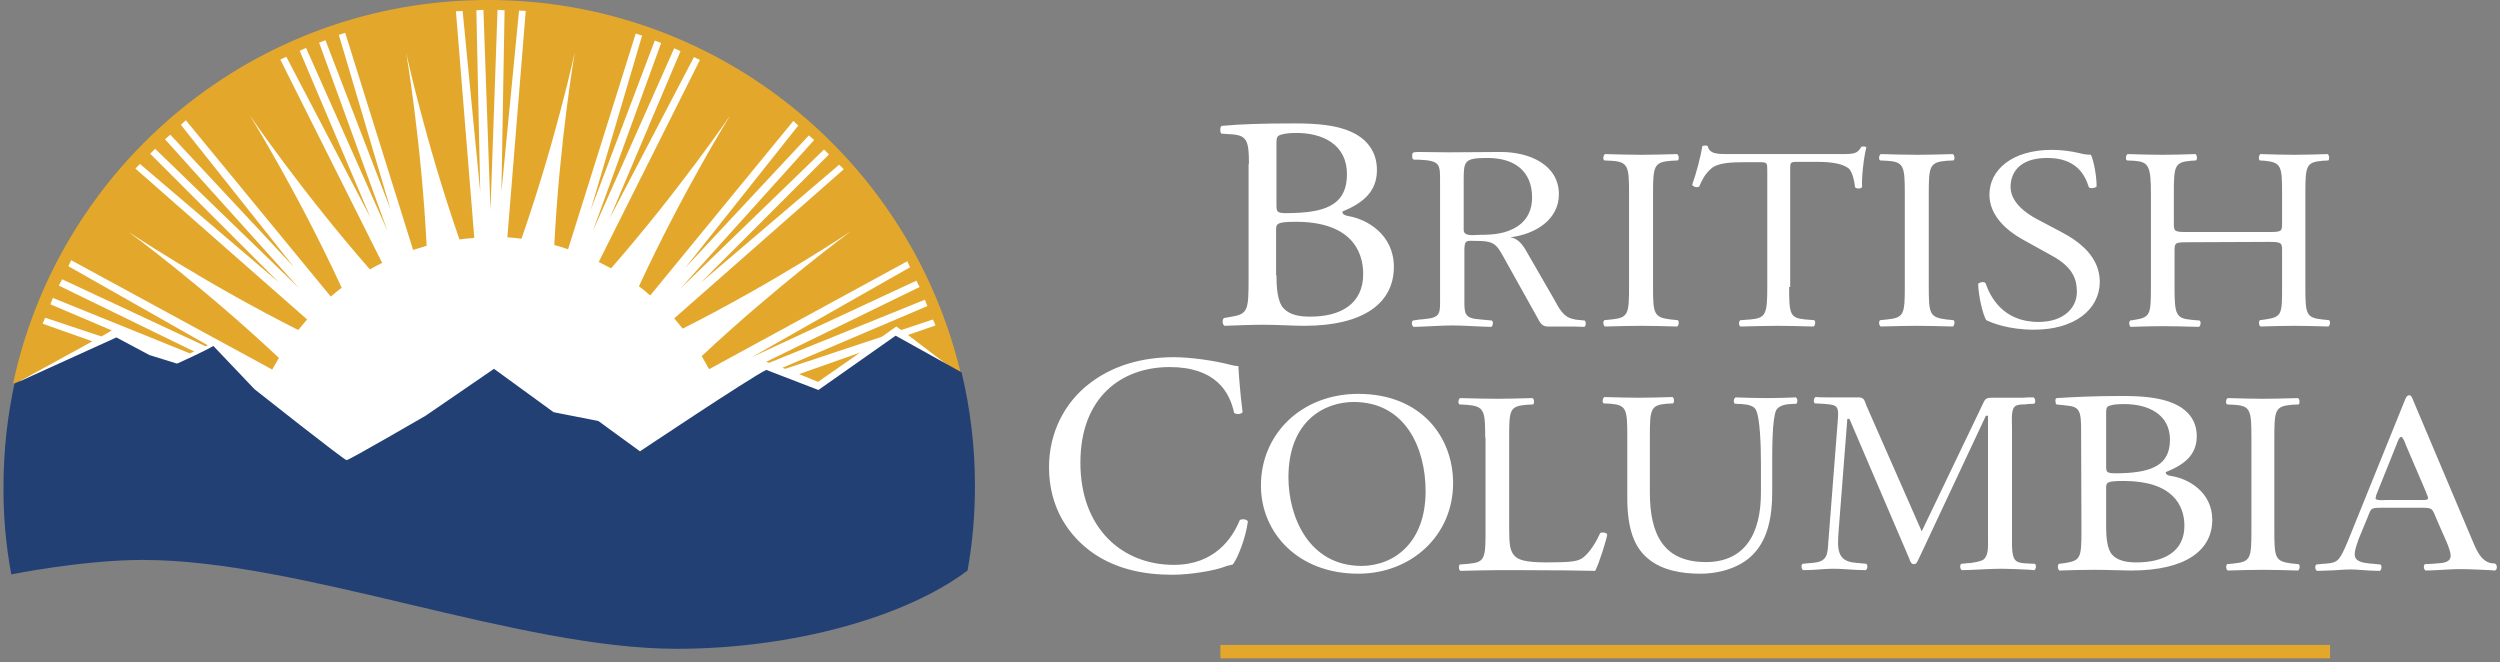 <svg xmlns="http://www.w3.org/2000/svg" width="200" height="53" viewBox="0 0 200 53"><rect x="0" y="0" width="200" height="53" fill="#808080" stroke="none"/><g fill="none"><path fill="#FFF" d="M11.368,44.062 C23.977,44.062 41.41,51.171 54.076,51.171 C63.103,51.171 71.932,48.773 76.925,45.219 C77.264,43.131 77.461,40.987 77.461,38.815 C77.461,17.63 60.282,0.451 39.097,0.451 C17.913,0.451 0.733,17.63 0.733,38.815 C0.733,40.987 0.903,43.103 1.269,45.162 C2.623,44.88 7.334,44.062 11.368,44.062 Z"/><g transform="translate(83.78 9.873)"><rect width="88.773" height="1.072" x="13.85" y="41.721" fill="#E3A82B"/><path fill="#FFF" d="M16.135 3.244C16.135 1.439 15.994.959 14.781.874L13.935.818C13.794.705 13.822.226 13.963.197 15.43.056 17.264-3.55271368e-15 19.774-3.55271368e-15 21.467-3.55271368e-15 23.103.113 24.316.677 25.472 1.185 26.375 2.172 26.375 3.724 26.375 5.472 25.247 6.375 23.611 7.052 23.611 7.306 23.836 7.362 24.118 7.419 25.585 7.673 27.729 8.886 27.729 11.481 27.729 14.302 25.416 16.192 20.536 16.192 19.746 16.192 18.42 16.107 17.292 16.107 16.107 16.107 15.176 16.164 14.189 16.192 14.02 16.107 13.963 15.74 14.133 15.571L14.612 15.487C16.051 15.261 16.107 15.007 16.107 12.44L16.107 3.244 16.135 3.244ZM18.336 6.488C18.336 7.165 18.364 7.221 19.746 7.165 22.511 7.08 23.977 6.347 23.977 4.062 23.977 1.664 22.003.762 19.944.762 19.351.762 18.956.818 18.702.903 18.42.987 18.336 1.1 18.336 1.523L18.336 6.488 18.336 6.488ZM18.336 12.13C18.336 13.004 18.392 14.245 18.9 14.781 19.408 15.346 20.226 15.458 21.044 15.458 23.441 15.458 25.275 14.471 25.275 12.045 25.275 10.127 24.203 7.87 19.887 7.87 18.42 7.87 18.307 8.011 18.307 8.491L18.307 12.13 18.336 12.13ZM46.544 5.642C46.544 3.441 46.488 3.075 45.134 2.99L44.57 2.962C44.429 2.877 44.485 2.511 44.626 2.454 45.783 2.482 46.573 2.511 47.532 2.511 48.463 2.511 49.252 2.482 50.381 2.454 50.522 2.511 50.578 2.877 50.437 2.962L49.873 2.99C48.519 3.103 48.463 3.441 48.463 5.642L48.463 13.032C48.463 15.233 48.519 15.515 49.873 15.684L50.437 15.74C50.578 15.825 50.522 16.192 50.381 16.248 49.224 16.22 48.434 16.192 47.532 16.192 46.573 16.192 45.783 16.22 44.626 16.248 44.485 16.192 44.429 15.853 44.57 15.74L45.134 15.684C46.488 15.543 46.544 15.261 46.544 13.032L46.544 5.642ZM59.351 13.089C59.351 15.261 59.408 15.571 60.649 15.684L61.354 15.74C61.495 15.825 61.439 16.192 61.298 16.248 60.056 16.22 59.323 16.192 58.477 16.192 57.602 16.192 56.841 16.22 55.458 16.248 55.317 16.192 55.289 15.825 55.458 15.74L56.248 15.684C57.489 15.571 57.602 15.261 57.602 13.089L57.602 3.78C57.602 3.131 57.602 3.103 56.953 3.103L55.769 3.103C54.838 3.103 53.653 3.131 53.117 3.611 52.609 4.062 52.384 4.513 52.158 5.049 51.989 5.162 51.678 5.078 51.594 4.908 51.932 3.977 52.271 2.652 52.412 1.805 52.468 1.777 52.75 1.749 52.835 1.805 52.976 2.482 53.681 2.454 54.669 2.454L63.441 2.454C64.598 2.454 64.795 2.426 65.134 1.862 65.247 1.834 65.472 1.834 65.529 1.918 65.303 2.764 65.134 4.457 65.19 5.078 65.106 5.247 64.739 5.247 64.626 5.106 64.57 4.598 64.401 3.808 64.09 3.583 63.583 3.216 62.764 3.075 61.58 3.075L60.056 3.075C59.408 3.075 59.436 3.103 59.436 3.78L59.436 13.089 59.351 13.089ZM68.604 5.642C68.604 3.441 68.547 3.075 67.193 2.99L66.629 2.962C66.488 2.877 66.544 2.511 66.685 2.454 67.842 2.482 68.632 2.511 69.591 2.511 70.522 2.511 71.312 2.482 72.44 2.454 72.581 2.511 72.638 2.877 72.496 2.962L71.932 2.99C70.578 3.103 70.522 3.441 70.522 5.642L70.522 13.032C70.522 15.233 70.578 15.515 71.932 15.684L72.496 15.74C72.638 15.825 72.581 16.192 72.44 16.248 71.283 16.22 70.494 16.192 69.591 16.192 68.632 16.192 67.842 16.22 66.685 16.248 66.544 16.192 66.488 15.853 66.629 15.74L67.193 15.684C68.547 15.543 68.604 15.261 68.604 13.032L68.604 5.642ZM78.956 16.502C76.897 16.502 75.599 15.966 75.12 15.74 74.838 15.289 74.499 13.794 74.471 12.835 74.584 12.694 74.951 12.638 75.063 12.779 75.43 13.85 76.446 15.882 79.295 15.882 81.354 15.882 82.37 14.725 82.37 13.484 82.37 12.581 82.144 11.537 80.367 10.578L78.025 9.281C76.812 8.604 75.374 7.419 75.374 5.698 75.374 3.724 77.179 2.116 80.367 2.116 81.128 2.116 82.003 2.228 82.652 2.398 82.962 2.482 83.3 2.511 83.498 2.511 83.724 3.018 83.949 4.175 83.949 5.049 83.865 5.162 83.47 5.247 83.329 5.106 83.018 4.118 82.341 2.764 80 2.764 77.602 2.764 77.066 4.118 77.066 5.078 77.066 6.291 78.251 7.165 79.154 7.645L81.128 8.688C82.68 9.506 84.203 10.719 84.203 12.694 84.175 14.922 82.144 16.502 78.956 16.502ZM91.312 9.506C90.24 9.506 90.183 9.535 90.183 10.183L90.183 13.117C90.183 15.289 90.296 15.599 91.537 15.712L92.186 15.769C92.327 15.853 92.271 16.22 92.13 16.276 90.917 16.248 90.155 16.22 89.281 16.22 88.322 16.22 87.56 16.248 86.685 16.276 86.544 16.22 86.516 15.882 86.629 15.769L86.996 15.712C88.237 15.515 88.293 15.289 88.293 13.117L88.293 5.614C88.293 3.441 88.124 3.075 86.968 2.99L86.375 2.962C86.234 2.877 86.291 2.511 86.432 2.454 87.532 2.482 88.293 2.511 89.252 2.511 90.127 2.511 90.889 2.482 91.848 2.454 91.989 2.511 92.017 2.877 91.904 2.962L91.481 2.99C90.183 3.103 90.127 3.413 90.127 5.614L90.127 8.011C90.127 8.66 90.183 8.688 91.255 8.688L97.659 8.688C98.731 8.688 98.787 8.66 98.787 8.011L98.787 5.614C98.787 3.441 98.731 3.131 97.433 2.99L97.01 2.962C96.869 2.877 96.925 2.511 97.066 2.454 98.11 2.482 98.843 2.511 99.774 2.511 100.649 2.511 101.41 2.482 102.426 2.454 102.567 2.511 102.595 2.877 102.482 2.962L102.003 2.99C100.705 3.103 100.649 3.413 100.649 5.614L100.649 13.089C100.649 15.261 100.705 15.543 102.003 15.684L102.539 15.74C102.68 15.825 102.623 16.192 102.482 16.248 101.41 16.22 100.649 16.192 99.774 16.192 98.843 16.192 98.054 16.22 97.066 16.248 96.925 16.192 96.897 15.853 97.01 15.74L97.433 15.684C98.787 15.487 98.787 15.261 98.787 13.089L98.787 10.155C98.787 9.535 98.731 9.478 97.659 9.478L91.312 9.506 91.312 9.506ZM3.329 20.846C5.162 19.408 7.504 18.702 10.127 18.702 11.481 18.702 13.399 18.984 14.584 19.295 14.894 19.379 15.063 19.408 15.289 19.408 15.317 19.972 15.43 21.58 15.628 23.103 15.515 23.272 15.12 23.3 14.951 23.159 14.584 21.439 13.427 19.492 9.788 19.492 5.924 19.492 2.652 21.918 2.652 27.137 2.652 32.412 6.008 35.317 10.127 35.317 13.371 35.317 14.81 33.202 15.402 31.735 15.571 31.622 15.966 31.65 16.051 31.848 15.882 33.145 15.233 34.81 14.838 35.289 14.528 35.346 14.245 35.43 13.963 35.543 13.399 35.74 11.594 36.107 9.986 36.107 7.729 36.107 5.557 35.656 3.724 34.415 1.721 33.032.141 30.748.141 27.504.141 24.711 1.41 22.341 3.329 20.846ZM17.094 28.97C17.094 24.824 20.367 21.636 24.88 21.636 29.929 21.636 32.468 25.106 32.468 28.773 32.468 32.976 29.111 36.023 24.88 36.023 20.028 36.023 17.094 32.722 17.094 28.97ZM30.268 29.422C30.268 25.98 28.66 22.285 24.513 22.285 22.228 22.285 19.295 23.752 19.295 28.322 19.295 31.396 20.874 35.402 25.162 35.402 27.786 35.374 30.268 33.512 30.268 29.422ZM57.094 27.193C57.094 25.896 57.038 23.498 56.671 22.877 56.53 22.623 56.107 22.482 55.571 22.454L55.007 22.426C54.866 22.285 54.922 22.003 55.063 21.918 55.91 21.946 56.728 21.975 57.574 21.975 58.505 21.975 59.097 21.946 59.887 21.918 60.056 22.031 60.028 22.285 59.944 22.426L59.408 22.454C58.843 22.482 58.449 22.68 58.307 22.962 57.997 23.639 57.997 26.037 57.997 27.193L57.997 29.535C57.997 31.34 57.687 33.258 56.446 34.499 55.487 35.487 53.879 36.023 52.243 36.023 50.719 36.023 49.196 35.74 48.124 34.866 46.968 33.963 46.403 32.44 46.403 29.958L46.403 25.049C46.403 22.877 46.347 22.539 45.078 22.426L44.513 22.398C44.372 22.313 44.429 21.975 44.57 21.89 45.67 21.918 46.432 21.946 47.306 21.946 48.209 21.946 48.942 21.918 50.014 21.89 50.155 21.946 50.183 22.313 50.071 22.398L49.535 22.426C48.265 22.539 48.209 22.877 48.209 25.049L48.209 29.535C48.209 32.891 49.309 35.092 52.694 35.092 55.882 35.092 57.094 32.722 57.094 29.563L57.094 27.193ZM82.708 24.598C82.708 23.047 82.623 22.652 81.523 22.567L80.733 22.482C80.649 22.398 80.592 21.975 80.762 21.975 82.087 21.89 83.724 21.805 86.008 21.805 87.532 21.805 88.999 21.918 90.099 22.398 91.142 22.849 91.961 23.667 91.961 25.021 91.961 26.544 90.945 27.306 89.478 27.898 89.478 28.096 89.676 28.181 89.929 28.209 91.255 28.406 93.202 29.478 93.202 31.707 93.202 34.133 91.114 35.769 86.714 35.769 86.008 35.769 84.824 35.712 83.78 35.712 82.708 35.712 81.89 35.74 80.987 35.769 80.846 35.712 80.79 35.374 80.931 35.233L81.382 35.176C82.68 34.979 82.736 34.753 82.736 32.553L82.708 24.598 82.708 24.598ZM84.711 27.391C84.711 27.983 84.739 28.011 85.98 27.983 88.463 27.898 89.817 27.278 89.817 25.303 89.817 23.244 88.039 22.454 86.178 22.454 85.642 22.454 85.275 22.482 85.049 22.567 84.795 22.623 84.711 22.736 84.711 23.103L84.711 27.391 84.711 27.391ZM84.711 32.243C84.711 33.004 84.767 34.076 85.219 34.528 85.67 35.007 86.403 35.12 87.137 35.12 89.309 35.12 90.973 34.274 90.973 32.186 90.973 30.522 89.986 28.604 86.121 28.604 84.795 28.604 84.711 28.717 84.711 29.14L84.711 32.243 84.711 32.243ZM42.99 15.769 42.426 15.712C42.313 15.712 42.2 15.684 42.116 15.656 41.269 15.515 40.931 14.753 40.536 14.048L38.533 10.578C38.195 9.986 37.828 9.224 37.038 9.111 39.097 8.858 40.931 7.673 40.931 5.67 40.931 3.329 38.618 2.285 36.276 2.285 34.866 2.285 33.597 2.313 32.158 2.313 31.368 2.313 30.437 2.285 29.647 2.285 29.196 2.285 29.196 2.37 29.196 2.623 29.196 2.99 29.337 2.877 29.817 2.906 31.481 2.99 31.425 3.3 31.425 4.739L31.425 13.85C31.425 15.148 31.537 15.543 30.155 15.656 30.155 15.656 29.958 15.684 29.817 15.684L29.252 15.769C29.111 15.882 29.168 16.22 29.309 16.276 29.619 16.276 30.155 16.248 30.155 16.248 30.917 16.22 31.678 16.164 32.44 16.164 33.202 16.164 33.935 16.22 34.669 16.248L34.669 16.248C34.922 16.248 35.205 16.276 35.515 16.276 35.656 16.22 35.712 15.882 35.571 15.769L34.979 15.712C34.866 15.712 34.669 15.684 34.669 15.684 33.286 15.599 33.371 15.205 33.371 13.85L33.371 10.409C33.371 10.212 33.343 9.676 33.484 9.506 33.597 9.365 33.822 9.394 34.02 9.394 35.882 9.394 35.882 9.563 36.756 11.142L39.182 15.487C39.379 15.825 39.52 16.248 40.028 16.248L42.116 16.248C42.37 16.248 42.652 16.276 42.962 16.276 43.103 16.22 43.131 15.882 42.99 15.769ZM34.584 8.914C34.161 8.914 33.315 9.083 33.315 8.519L33.315 4.542C33.315 2.99 33.371 2.764 35.233 2.764 37.433 2.764 38.787 3.865 38.787 5.924 38.787 6.827 38.477 7.645 37.659 8.209 36.728 8.829 35.712 8.914 34.584 8.914ZM35.035 25.133C35.035 22.961 34.979 22.623 33.54 22.51L32.976 22.482C32.835 22.397 32.891 22.03 33.032 21.974 34.302 22.002 35.092 22.03 35.994 22.03 36.897 22.03 37.659 22.002 38.815 21.974 38.956 22.03 38.984 22.397 38.872 22.482L38.336 22.51C36.982 22.623 36.953 22.933 36.953 25.133L36.953 32.383C36.953 33.681 37.01 34.245 37.433 34.64 37.687 34.865 38.11 35.119 39.915 35.119 41.862 35.119 42.341 35.035 42.708 34.837 43.159 34.583 43.752 33.85 44.231 32.778 44.372 32.665 44.795 32.75 44.795 32.891 44.795 33.116 44.147 35.232 43.836 35.796 42.68 35.768 40.508 35.74 38.138 35.74L36.022 35.74C35.063 35.74 34.33 35.768 33.061 35.796 32.919 35.74 32.891 35.401 33.004 35.288L33.681 35.232C35.007 35.119 35.063 34.809 35.063 32.637L35.063 25.133 35.035 25.133ZM96.333 25.161C96.333 22.961 96.276 22.594 94.95 22.51L94.386 22.482C94.245 22.397 94.302 22.03 94.443 21.974 95.571 22.002 96.333 22.03 97.264 22.03 98.166 22.03 98.928 22.002 100.056 21.974 100.197 22.03 100.226 22.397 100.113 22.482L99.549 22.51C98.223 22.623 98.166 22.961 98.166 25.161L98.166 32.552C98.166 34.752 98.223 35.035 99.549 35.204L100.113 35.26C100.254 35.345 100.197 35.712 100.056 35.768 98.928 35.74 98.166 35.712 97.264 35.712 96.333 35.712 95.543 35.74 94.443 35.768 94.302 35.712 94.273 35.373 94.386 35.26L94.95 35.204C96.276 35.063 96.333 34.781 96.333 32.552L96.333 25.161ZM78.392 35.204C78.279 35.204 78.053 35.176 78.053 35.176 77.828 35.147 77.602 35.119 77.433 34.922 77.151 34.611 77.179 33.737 77.179 33.37L77.179 24.259C77.179 23.864 77.094 22.989 77.376 22.679 77.517 22.51 77.828 22.482 78.082 22.482L78.082 22.482C78.251 22.482 78.251 22.482 78.392 22.453L78.956 22.425C79.097 22.341 79.041 21.974 78.9 21.917 78.589 21.917 78.307 21.917 78.053 21.946L78.053 21.946 75.599 21.946C75.345 21.946 75.092 21.946 74.95 22.228L69.958 32.637 65.529 22.566C65.388 22.2 65.36 21.917 64.908 21.917L62.341 21.917C62.087 21.917 61.777 21.917 61.467 21.889 61.326 21.946 61.269 22.312 61.41 22.397L61.974 22.425C62.087 22.425 62.313 22.453 62.313 22.453 63.272 22.51 63.328 22.736 63.244 23.751L62.482 33.539C62.426 34.527 62.369 35.035 61.326 35.147 61.326 35.147 61.1 35.176 60.987 35.176L60.423 35.232C60.282 35.345 60.338 35.683 60.479 35.74 60.79 35.74 61.326 35.712 61.326 35.712 61.833 35.683 62.369 35.627 62.905 35.627 63.47 35.627 64.062 35.683 64.626 35.712L64.626 35.712C64.88 35.712 65.162 35.74 65.472 35.74 65.613 35.683 65.67 35.345 65.529 35.232L64.965 35.176C64.824 35.176 64.654 35.147 64.654 35.147 63.159 35.035 63.216 33.991 63.3 32.721L64.005 23.638 64.175 23.638 68.97 34.837C69.027 34.978 69.083 35.26 69.337 35.26 69.563 35.26 69.619 35.006 69.704 34.865L75.092 23.384 75.261 23.384 75.261 33.37C75.261 33.765 75.317 34.583 74.894 34.893 74.668 35.063 73.991 35.147 73.991 35.147 73.907 35.176 73.794 35.176 73.681 35.176L73.117 35.232C72.976 35.345 73.032 35.683 73.173 35.74 73.484 35.74 74.02 35.712 74.02 35.712 74.809 35.683 75.599 35.627 76.389 35.627 76.953 35.627 78.082 35.683 78.082 35.683 78.336 35.683 78.646 35.712 78.956 35.74 79.097 35.683 79.154 35.345 79.013 35.232L78.392 35.204ZM115.881 35.26 115.797 35.204C115.684 35.204 115.571 35.176 115.486 35.176 114.584 34.978 114.245 33.878 113.907 33.116L109.281 22.171C109.224 22.03 109.139 21.748 108.97 21.748 108.716 21.748 108.66 22.059 108.575 22.228L104.147 33.173C103.977 33.596 103.582 34.583 103.272 34.893 103.046 35.119 102.736 35.176 102.426 35.204 102.426 35.204 102.172 35.232 102.059 35.232L101.523 35.288C101.382 35.401 101.439 35.74 101.58 35.796 101.89 35.796 102.426 35.768 102.426 35.768 103.018 35.768 103.639 35.683 104.231 35.683 104.739 35.683 105.247 35.74 105.754 35.768 105.754 35.768 106.29 35.796 106.601 35.796 106.742 35.74 106.798 35.401 106.657 35.288L106.093 35.232C105.98 35.232 105.783 35.204 105.783 35.204 105.247 35.147 104.598 35.063 104.598 34.47 104.598 34.075 104.795 33.624 104.908 33.257L105.585 31.621C105.924 30.831 105.783 30.747 106.714 30.747L109.816 30.747C110.917 30.747 110.747 30.747 111.227 31.847L111.96 33.511C112.073 33.793 112.271 34.273 112.271 34.583 112.271 35.119 111.678 35.176 111.114 35.204 111.114 35.204 110.917 35.232 110.776 35.232L110.211 35.26C110.07 35.373 110.127 35.712 110.268 35.768 110.578 35.768 111.114 35.74 111.114 35.74 111.763 35.712 112.412 35.655 113.061 35.655 113.85 35.655 114.668 35.712 115.458 35.74L115.458 35.74C115.712 35.74 115.486 35.768 115.797 35.768 115.994 35.74 116.022 35.401 115.881 35.26ZM109.816 30.126 107.108 30.126C107.024 30.126 106.262 30.211 106.262 29.985 106.262 29.929 106.319 29.788 106.319 29.731L107.927 25.726C107.983 25.613 108.124 25.077 108.321 25.077 108.462 25.077 108.66 25.641 108.688 25.726L110.296 29.477C110.296 29.534 110.465 29.872 110.465 29.957 110.522 30.183 109.958 30.126 109.816 30.126Z"/></g><g fill="#E3A82B" transform="translate(.846)"><polygon points="63.075 29.929 64.598 30.55 67.955 28.209"/><path d="M6.544,27.306 L2.567,25.896 L2.764,25.416 L7.25,26.911 L7.278,26.911 L7.87,26.573 L8.096,26.432 L3.188,24.344 L3.385,23.836 L14.33,28.265 L14.697,28.124 L3.865,22.849 L4.118,22.341 L15.599,27.701 L15.769,27.616 L4.626,21.298 L4.852,20.818 L20.931,29.563 C21.072,29.309 21.326,28.886 21.467,28.632 C15.346,22.877 9.45,18.561 9.45,18.561 C9.45,18.561 15.515,22.623 23.018,26.403 C23.272,26.093 23.47,25.839 23.724,25.557 L9.986,13.484 L10.353,13.117 L21.439,22.567 L11.171,12.299 L11.566,11.904 L23.075,23.047 L12.355,11.142 L12.779,10.776 L22.68,21.382 L13.625,9.986 L14.02,9.619 L25.614,23.724 C25.924,23.47 26.15,23.272 26.488,23.018 C22.99,15.43 19.154,9.252 19.154,9.252 C19.154,9.252 23.244,15.261 28.745,21.551 C29.083,21.354 29.422,21.185 29.76,21.016 L29.704,20.987 L21.58,4.767 L22.059,4.542 L28.801,17.433 L23.131,4.062 L23.639,3.836 L30.155,18.477 L24.683,3.413 L25.19,3.216 L30.409,16.784 L26.262,2.793 L26.77,2.623 L32.186,19.944 L32.186,20 L32.186,20 C32.553,19.887 32.92,19.774 33.286,19.661 C32.863,11.34 31.65,4.231 31.65,4.231 C31.65,4.231 33.173,11.283 35.91,19.154 C36.276,19.097 36.671,19.069 37.066,19.041 L37.066,19.013 L37.123,19.013 L37.094,18.984 L35.628,0.903 L36.164,0.874 L37.574,15.374 L37.264,0.818 L37.828,0.79 L38.392,16.812 L38.956,0.79 L39.52,0.818 L39.267,15.346 L40.677,0.846 L41.213,0.874 L39.746,18.956 L39.718,18.984 L39.718,18.984 L39.718,18.984 L39.746,18.984 C40.113,19.013 40.508,19.041 40.874,19.097 C43.611,11.255 45.134,4.203 45.134,4.203 C45.134,4.203 43.921,11.283 43.498,19.605 C43.865,19.69 44.231,19.803 44.598,19.944 L50.014,2.68 L50.522,2.849 L46.403,16.812 L51.537,3.244 L52.045,3.441 L46.573,18.505 L53.089,3.865 L53.597,4.09 L47.927,17.461 L54.669,4.57 L55.148,4.795 L47.052,20.959 L47.052,20.959 C47.391,21.128 47.701,21.298 48.039,21.467 C53.512,15.205 57.574,9.224 57.574,9.224 C57.574,9.224 53.766,15.346 50.268,22.906 C50.578,23.131 50.889,23.385 51.171,23.639 L62.623,9.676 L63.018,10.042 L53.963,21.439 L63.865,10.832 L64.288,11.199 L53.568,23.103 L65.078,11.961 L65.472,12.355 L55.205,22.623 L66.291,13.173 L66.657,13.54 L53.089,25.472 L53.089,25.472 C53.315,25.726 53.54,26.008 53.766,26.291 C61.213,22.539 67.221,18.505 67.221,18.505 C67.221,18.505 61.382,22.793 55.289,28.491 C55.458,28.773 55.712,29.252 55.882,29.535 L71.735,20.903 L71.961,21.382 L59.295,28.575 L72.468,22.454 L72.722,22.962 L60.451,28.942 L60.677,29.027 L73.145,23.977 L73.343,24.485 L61.749,29.422 L61.975,29.506 L69.704,26.939 L70.86,26.121 L71.255,26.403 L73.794,25.557 L73.992,26.037 L71.791,26.798 L74.979,29.224 L75.994,29.788 C71.904,12.694 56.53,0 38.195,0 C19.52,0 3.949,13.145 0.197,30.691 C0.254,30.663 0.282,30.635 0.339,30.635 L0.818,30.437 L1.1,30.296 L6.544,27.306 Z"/></g><path fill="#234075" d="M0.903,45.952 C0.903,45.952 6.629,44.795 11.425,44.795 C24.034,44.795 41.467,51.904 54.133,51.904 C63.413,51.904 72.468,49.365 77.405,45.642 C77.8,43.441 77.997,41.185 77.997,38.872 C77.997,35.74 77.63,32.722 76.925,29.788 L71.65,26.855 L65.472,31.199 L61.298,29.591 C59.887,30.296 51.199,36.107 51.199,36.107 L47.87,33.681 L44.288,32.976 L39.52,29.506 L34.048,33.258 C34.048,33.258 27.927,36.812 27.729,36.812 C27.532,36.812 20.367,31.142 20.367,31.142 L17.066,27.673 C16.502,28.039 14.245,29.055 14.245,29.055 L14.133,29.083 L11.961,28.406 L9.309,26.996 L1.298,30.635 C1.241,30.663 1.213,30.691 1.157,30.691 C0.592,33.315 0.282,36.051 0.282,38.872 C0.254,41.298 0.48,43.667 0.903,45.952 Z"/></g></svg>